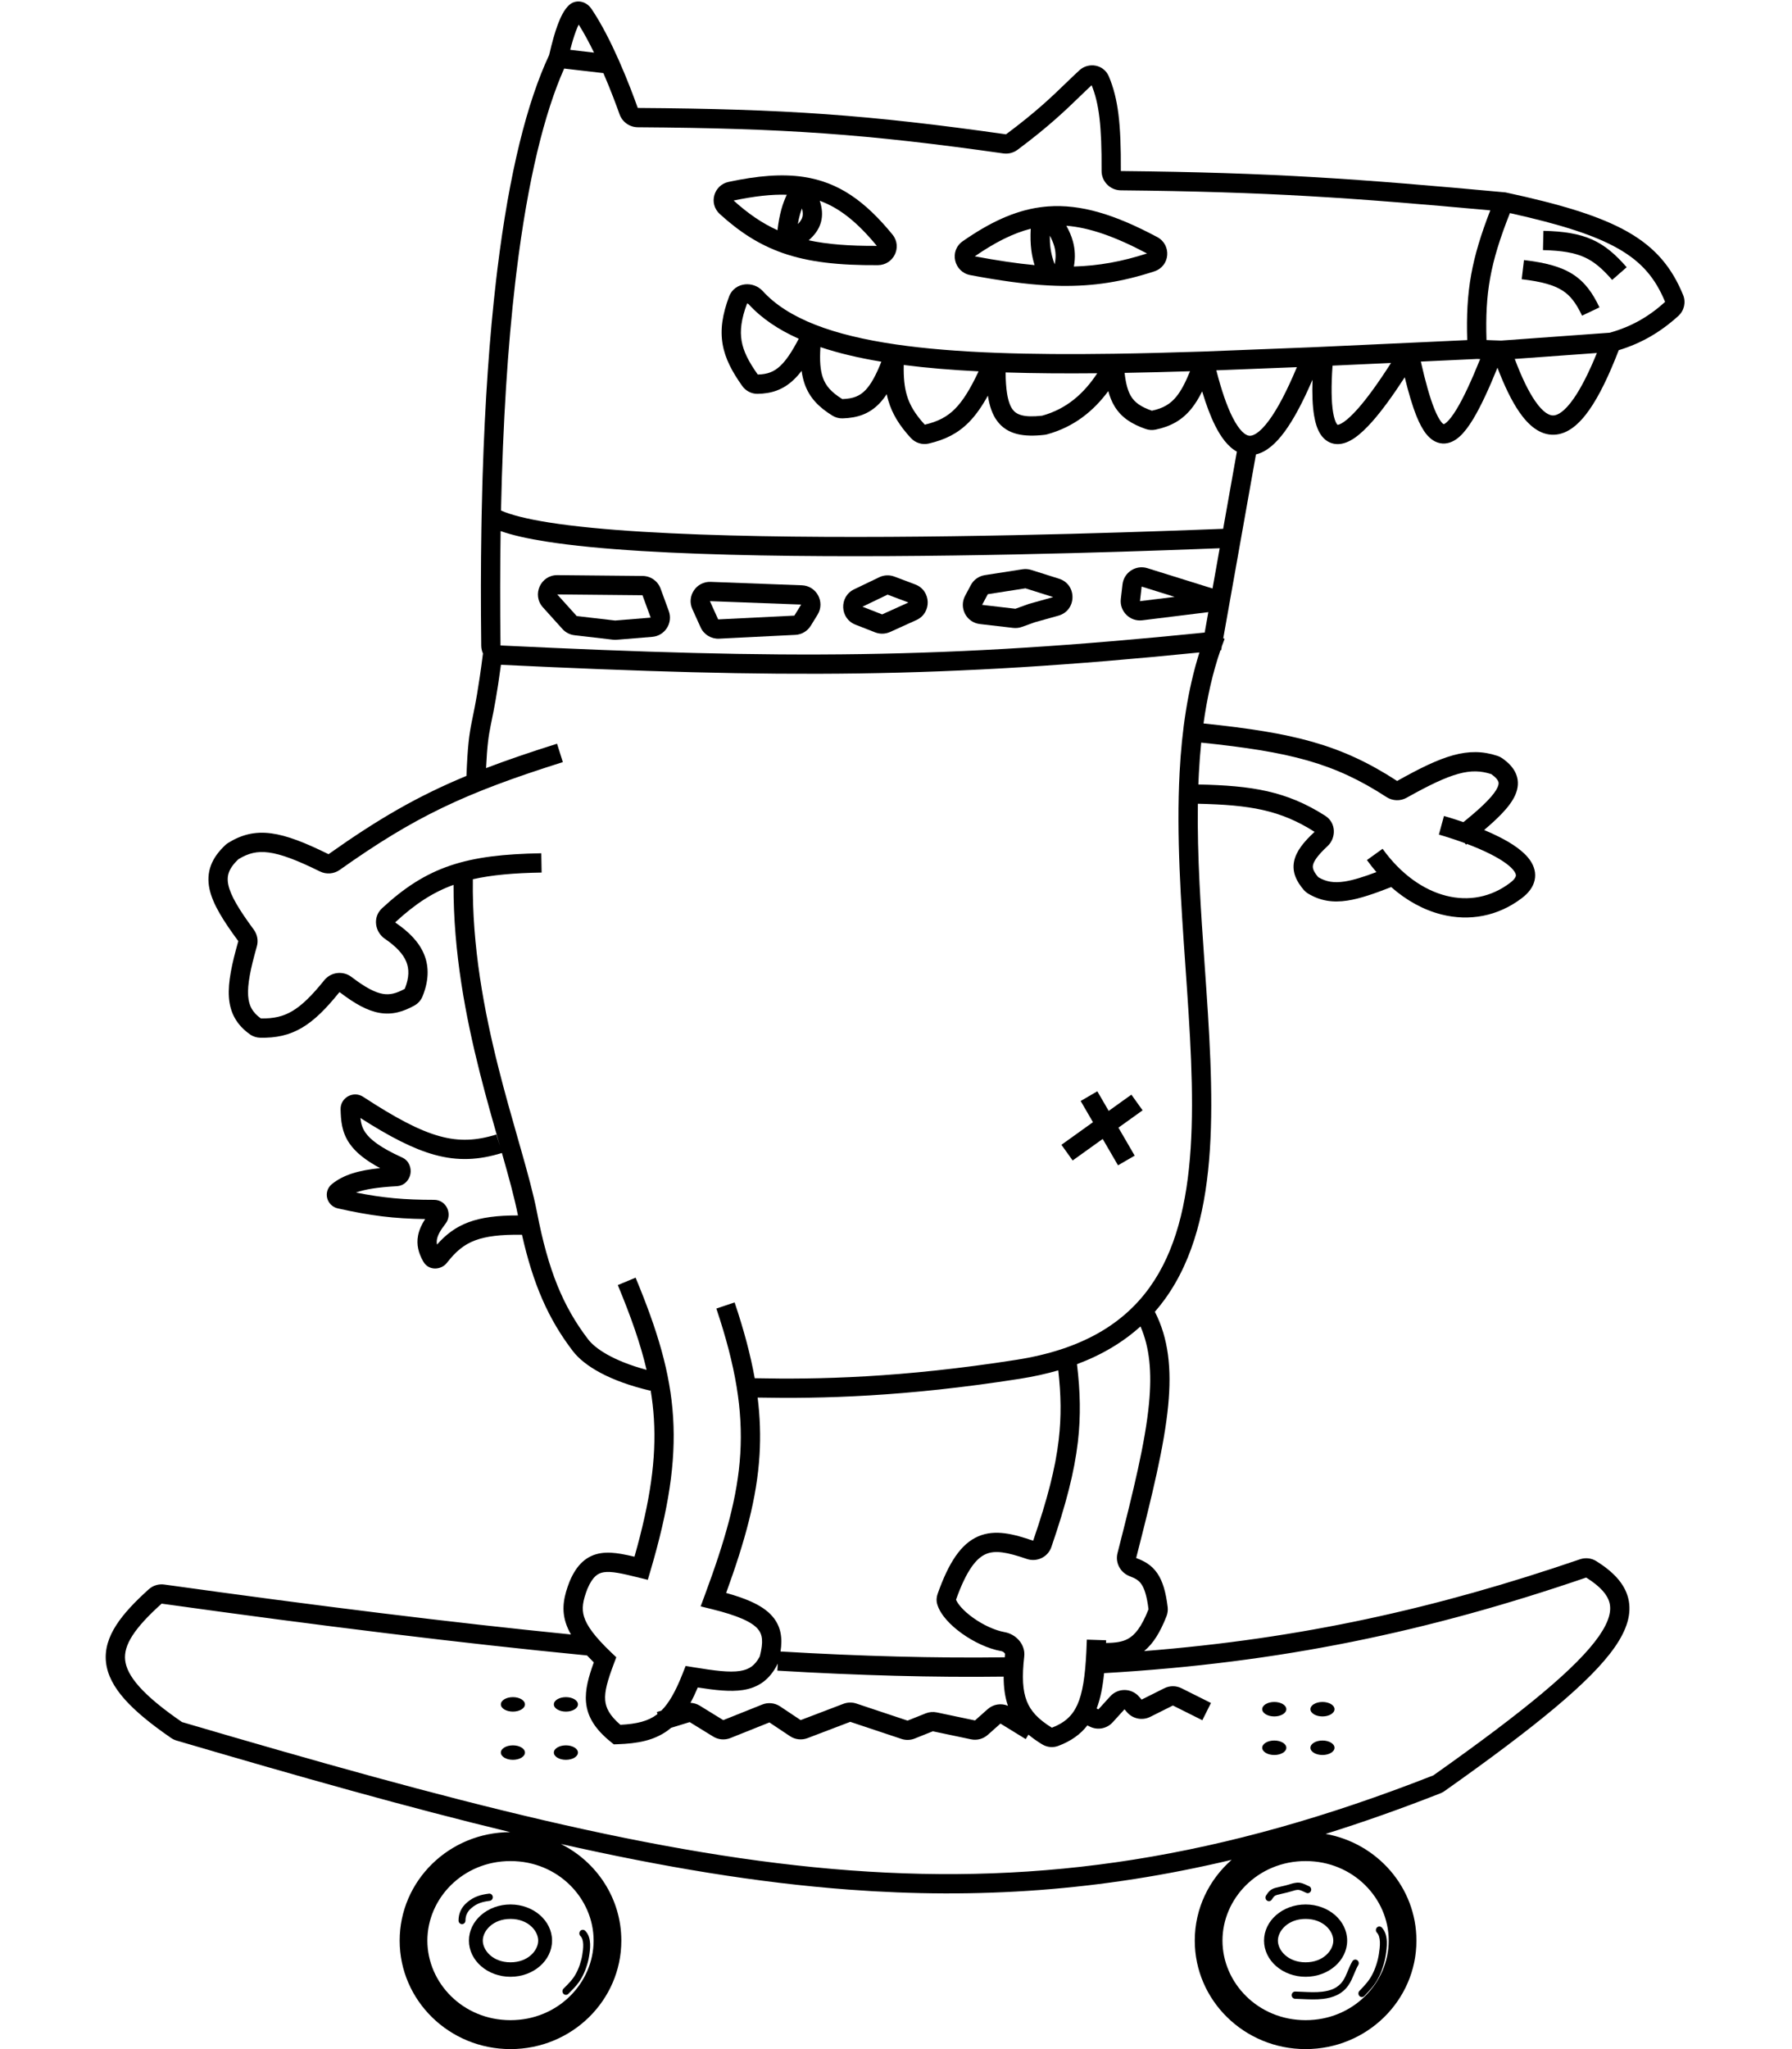 <svg width="70" height="80" viewBox="0 0 328 425" fill="none" xmlns="http://www.w3.org/2000/svg">
<path d="M87 353.5C87 354.328 85.881 355 84.5 355C83.119 355 82 354.328 82 353.5C82 352.672 83.119 352 84.5 352C85.881 352 87 352.672 87 353.5Z" fill="black"/>
<path d="M95.5 355C96.881 355 98 354.328 98 353.5C98 352.672 96.881 352 95.5 352C94.119 352 93 352.672 93 353.5C93 354.328 94.119 355 95.5 355Z" fill="black"/>
<path d="M245 354.5C245 355.328 243.881 356 242.5 356C241.119 356 240 355.328 240 354.5C240 353.672 241.119 353 242.5 353C243.881 353 245 353.672 245 354.5Z" fill="black"/>
<path d="M252.5 356C253.881 356 255 355.328 255 354.5C255 353.672 253.881 353 252.5 353C251.119 353 250 353.672 250 354.5C250 355.328 251.119 356 252.5 356Z" fill="black"/>
<path d="M242.5 364C243.881 364 245 363.328 245 362.5C245 361.672 243.881 361 242.5 361C241.119 361 240 361.672 240 362.5C240 363.328 241.119 364 242.5 364Z" fill="black"/>
<path d="M95.5 365C96.881 365 98 364.328 98 363.5C98 362.672 96.881 362 95.5 362C94.119 362 93 362.672 93 363.5C93 364.328 94.119 365 95.5 365Z" fill="black"/>
<path d="M252.5 364C253.881 364 255 363.328 255 362.5C255 361.672 253.881 361 252.5 361C251.119 361 250 361.672 250 362.5C250 363.328 251.119 364 252.5 364Z" fill="black"/>
<path d="M84.5 365C85.881 365 87 364.328 87 363.5C87 362.672 85.881 362 84.5 362C83.119 362 82 362.672 82 363.5C82 364.328 83.119 365 84.5 365Z" fill="black"/>
<path d="M212.845 227.04L208.141 230.411L205.778 226.344L202.32 228.354L204.875 232.751L198.33 237.441L200.66 240.693L206.893 236.226L210.073 241.698L213.531 239.688L210.159 233.885L215.175 230.291L212.845 227.04Z" fill="black"/>
<path fill-rule="evenodd" clip-rule="evenodd" d="M129.255 37.728C135.285 36.442 140.345 36.017 144.846 36.697C152.173 37.803 157.631 41.773 163.255 48.633C165.378 51.221 163.492 54.976 160.245 54.998C152.097 55.053 145.87 54.36 140.491 52.479C135.62 50.775 131.559 48.137 127.44 44.398C125.061 42.237 126.175 38.385 129.255 37.728ZM130.304 41.594C133.321 44.31 136.214 46.305 139.408 47.745C139.599 46.116 139.854 44.699 140.228 43.37C140.523 42.323 140.887 41.352 141.333 40.392C138.199 40.288 134.602 40.69 130.304 41.594ZM144.479 43.227C144.329 43.629 144.197 44.036 144.078 44.455C143.903 45.078 143.755 45.742 143.628 46.478C144.171 45.937 144.443 45.466 144.564 45.038C144.69 44.589 144.697 44.02 144.479 43.227ZM145.883 49.839C147.111 48.771 148.007 47.569 148.414 46.122C148.825 44.663 148.679 43.175 148.179 41.644C152.352 43.167 156.011 46.14 160.022 50.999C154.308 51.029 149.758 50.673 145.883 49.839Z" fill="black"/>
<path fill-rule="evenodd" clip-rule="evenodd" d="M218.215 49.173C209.466 44.504 202.377 42.306 195.532 42.816C194.977 42.858 194.425 42.917 193.875 42.994C188.485 43.746 183.398 46.178 177.872 50.015C174.945 52.048 176.057 56.426 179.41 57.057C185.56 58.213 190.821 58.956 195.648 59.208C196.168 59.235 196.683 59.257 197.194 59.272C197.55 59.283 197.904 59.291 198.256 59.297C205.016 59.397 210.995 58.446 217.608 56.284C220.913 55.203 221.224 50.778 218.215 49.173ZM200.714 50.07C200.403 48.932 199.926 47.858 199.351 46.82C204.113 47.202 209.421 49.038 216.088 52.572C210.849 54.262 206.079 55.126 200.913 55.279C201.249 53.419 201.164 51.717 200.714 50.07ZM196.855 51.124C197.151 52.206 197.227 53.383 196.926 54.827C196.476 53.623 196.2 52.543 196.052 51.397C195.953 50.627 195.908 49.806 195.916 48.874C196.339 49.651 196.653 50.384 196.855 51.124ZM192.085 51.909C192.223 52.975 192.446 53.98 192.756 54.988C189.052 54.647 184.994 54.032 180.351 53.163C184.567 50.257 188.296 48.376 191.958 47.443C191.877 49.08 191.907 50.526 192.085 51.909Z" fill="black"/>
<path d="M298.261 51.874C302.239 51.968 304.8 52.429 306.836 53.342C308.849 54.245 310.534 55.673 312.615 58.058L315.629 55.428C313.373 52.842 311.238 50.932 308.473 49.692C305.73 48.462 302.553 47.974 298.355 47.875L298.261 51.874Z" fill="black"/>
<path d="M302.252 60.227C300.514 59.13 298.023 58.408 293.847 57.914L294.317 53.942C298.657 54.456 301.876 55.26 304.387 56.844C306.962 58.469 308.565 60.767 309.982 63.752L306.369 65.468C305.113 62.824 303.927 61.284 302.252 60.227Z" fill="black"/>
<path fill-rule="evenodd" clip-rule="evenodd" d="M192.062 118.209C191.474 118.024 190.851 117.977 190.242 118.071L182.437 119.289C181.195 119.482 180.116 120.248 179.524 121.357L178.341 123.575C177.013 126.063 178.608 129.107 181.409 129.432L188.318 130.233C188.93 130.304 189.55 130.233 190.13 130.025L192.801 129.066L197.703 127.695C201.534 126.623 201.622 121.224 197.829 120.028L192.062 118.209ZM190.859 122.024L196.625 123.842L191.585 125.253L188.779 126.26L181.87 125.458L183.053 123.241L190.859 122.024Z" fill="black"/>
<path fill-rule="evenodd" clip-rule="evenodd" d="M160.521 119.725C161.506 119.252 162.642 119.202 163.664 119.588L167.991 121.219C171.325 122.476 171.476 127.137 168.229 128.606L162.771 131.076C161.789 131.52 160.669 131.549 159.665 131.156L155.583 129.56C152.327 128.287 152.157 123.743 155.308 122.229L160.521 119.725ZM166.58 124.962L162.253 123.331L157.04 125.835L161.122 127.431L166.58 124.962Z" fill="black"/>
<path fill-rule="evenodd" clip-rule="evenodd" d="M147.726 127.486C149.33 124.878 147.528 121.508 144.468 121.394L125.533 120.687C122.564 120.576 120.515 123.626 121.74 126.333L123.452 130.118C124.129 131.615 125.653 132.545 127.295 132.464L143.108 131.678C144.425 131.613 145.626 130.902 146.317 129.778L147.726 127.486ZM125.384 124.684L144.319 125.391L142.91 127.683L127.096 128.469L125.384 124.684Z" fill="black"/>
<path fill-rule="evenodd" clip-rule="evenodd" d="M111.429 119.457C113.094 119.473 114.575 120.519 115.147 122.082L116.846 126.726C117.755 129.208 116.049 131.873 113.415 132.088L106.04 132.689C105.778 132.711 105.515 132.706 105.254 132.676L97.286 131.751C96.32 131.639 95.428 131.179 94.777 130.457L90.727 125.967C88.394 123.381 90.253 119.255 93.736 119.288L111.429 119.457ZM111.39 123.457L93.698 123.288L97.747 127.778L105.715 128.702L113.09 128.101L111.39 123.457Z" fill="black"/>
<path d="M80.323 393.407C80.372 393.818 80.093 394.193 79.699 394.244C78.129 394.449 77.038 394.761 75.866 395.764C75.052 396.461 74.656 397.316 74.656 398.332C74.656 398.746 74.334 399.082 73.938 399.082C73.54 399.082 73.219 398.746 73.219 398.332C73.219 396.837 73.83 395.567 74.954 394.605C76.423 393.347 77.821 392.977 79.52 392.756C79.914 392.704 80.273 392.996 80.323 393.407Z" fill="black"/>
<path fill-rule="evenodd" clip-rule="evenodd" d="M84 410C88.763 410 92.625 406.642 92.625 402.5C92.625 398.358 88.763 395 84 395C79.237 395 75.375 398.358 75.375 402.5C75.375 406.642 79.237 410 84 410ZM84 407C87.689 407 89.75 404.496 89.75 402.5C89.75 400.504 87.689 398 84 398C80.311 398 78.25 400.504 78.25 402.5C78.25 404.496 80.311 407 84 407Z" fill="black"/>
<path d="M99.499 400.455C99.211 400.171 98.756 400.184 98.483 400.485C98.21 400.786 98.223 401.26 98.511 401.545C98.874 401.903 99.056 402.479 99.088 403.247C99.121 404.007 99.001 404.82 98.887 405.523C98.675 406.824 98.166 408.315 97.527 409.449C96.877 410.605 96.046 411.429 95.006 412.455C94.718 412.74 94.705 413.214 94.978 413.515C95.251 413.816 95.706 413.829 95.994 413.545L96.034 413.505C97.04 412.512 98.007 411.558 98.767 410.209C99.497 408.911 100.064 407.246 100.304 405.774C100.418 405.077 100.564 404.119 100.525 403.181C100.485 402.252 100.258 401.204 99.499 400.455Z" fill="black"/>
<path d="M247.537 391.976C247.11 391.942 246.601 392.101 246.001 392.288C245.49 392.448 244.982 392.568 244.496 392.678L244.281 392.727L244.28 392.727C243.865 392.82 243.468 392.91 243.071 393.019C242.784 393.098 242.621 393.197 242.49 393.318C242.342 393.454 242.202 393.646 241.988 393.983C241.769 394.329 241.323 394.423 240.992 394.195C240.661 393.966 240.57 393.501 240.789 393.156C241.006 392.814 241.235 392.473 241.539 392.193C241.86 391.897 242.233 391.698 242.706 391.568C243.137 391.45 243.569 391.353 243.983 391.259L244.19 391.212C244.674 391.103 245.135 390.993 245.588 390.851L245.686 390.821C246.199 390.659 246.941 390.425 247.645 390.48C248.087 390.515 248.482 390.658 248.815 390.803C248.967 390.869 249.116 390.94 249.252 391.005L249.292 391.024L249.383 391.067C249.414 391.082 249.444 391.096 249.474 391.11C249.556 391.148 249.634 391.183 249.711 391.216C250.08 391.369 250.259 391.806 250.111 392.19C249.964 392.575 249.546 392.762 249.177 392.608C249.008 392.538 248.844 392.46 248.694 392.388L248.657 392.37C248.517 392.303 248.389 392.243 248.262 392.187C247.984 392.066 247.754 391.993 247.537 391.976Z" fill="black"/>
<path fill-rule="evenodd" clip-rule="evenodd" d="M257.625 402.5C257.625 406.642 253.763 410 249 410C244.237 410 240.375 406.642 240.375 402.5C240.375 398.358 244.237 395 249 395C253.763 395 257.625 398.358 257.625 402.5ZM254.75 402.5C254.75 404.496 252.689 407 249 407C245.311 407 243.25 404.496 243.25 402.5C243.25 400.504 245.311 398 249 398C252.689 398 254.75 400.504 254.75 402.5Z" fill="black"/>
<path d="M263.799 399.787C264.08 399.494 264.535 399.494 264.815 399.787C265.585 400.591 265.815 401.71 265.855 402.711C265.896 403.725 265.746 404.763 265.628 405.527C265.382 407.127 264.798 408.938 264.047 410.35C263.265 411.819 262.268 412.859 261.223 413.949L261.185 413.989C260.904 414.282 260.449 414.282 260.168 413.989C259.888 413.696 259.888 413.221 260.168 412.929C261.243 411.807 262.111 410.898 262.79 409.622C263.456 408.371 263.987 406.727 264.209 405.289C264.327 404.52 264.453 403.619 264.419 402.774C264.385 401.916 264.191 401.257 263.799 400.848C263.518 400.555 263.518 400.08 263.799 399.787Z" fill="black"/>
<path d="M259.696 406.548C260.032 406.768 260.135 407.23 259.924 407.582C259.599 408.126 259.351 408.723 259.078 409.384L259.078 409.385L259.012 409.543C258.721 410.245 258.394 411.011 257.923 411.708C256.604 413.657 254.596 414.36 252.592 414.59C251.151 414.756 249.604 414.683 248.237 414.619C247.736 414.595 247.259 414.573 246.82 414.564C246.423 414.556 246.108 414.213 246.116 413.799C246.124 413.385 246.452 413.056 246.849 413.064C247.361 413.075 247.884 413.1 248.413 413.124C249.745 413.187 251.112 413.251 252.434 413.099C254.247 412.891 255.769 412.289 256.749 410.843C257.124 410.288 257.399 409.655 257.693 408.947L257.765 408.774C258.029 408.133 258.319 407.432 258.705 406.787C258.916 406.435 259.359 406.329 259.696 406.548Z" fill="black"/>
<path fill-rule="evenodd" clip-rule="evenodd" d="M93.834 5.04C93.213 6.691 92.615 8.814 92.023 11.411C87.465 21.124 83.758 35.722 81.279 55.87C81.189 56.602 81.101 57.342 81.014 58.089C79.656 69.768 78.697 83.284 78.214 98.775C78.196 99.371 78.178 99.971 78.161 100.573C78.1 102.698 78.049 104.859 78.006 107.057C77.99 107.898 77.975 108.744 77.961 109.596C77.839 117.261 77.825 125.366 77.927 133.926C77.934 134.502 78.064 135.048 78.29 135.539C77.343 142.957 76.674 146.221 76.172 148.669C76.092 149.06 76.016 149.43 75.944 149.792C75.418 152.445 75.107 154.668 74.858 160.93C64.723 165.128 56.587 169.837 46.255 177.155C46.254 177.156 46.25 177.159 46.241 177.159C46.231 177.16 46.226 177.158 46.223 177.157C41.357 174.757 37.598 173.276 34.35 172.846C30.954 172.397 28.206 173.107 25.444 174.802C25.225 174.936 25.018 175.095 24.832 175.269C23.457 176.557 22.417 177.934 21.836 179.487C21.244 181.068 21.18 182.687 21.532 184.354C22.203 187.528 24.434 191.02 27.506 195.185L27.507 195.186C27.511 195.192 27.512 195.197 27.512 195.203C27.513 195.206 27.512 195.209 27.512 195.211C26.174 199.924 25.356 203.71 25.565 206.798C25.673 208.391 26.055 209.849 26.805 211.175C27.553 212.5 28.611 213.591 29.93 214.533C30.566 214.987 31.311 215.215 32.05 215.231C35.313 215.302 38.07 214.735 40.749 213.152C43.357 211.611 45.755 209.186 48.468 205.82C48.47 205.817 48.472 205.815 48.474 205.813L48.477 205.81L48.481 205.808L48.484 205.805L48.489 205.803C48.492 205.802 48.495 205.801 48.499 205.8L48.503 205.799C48.506 205.798 48.509 205.797 48.512 205.797L48.517 205.796C48.546 205.793 48.57 205.8 48.589 205.815C51.708 208.197 54.32 209.655 56.857 210.085C59.513 210.535 61.78 209.815 64.056 208.559C64.814 208.141 65.419 207.471 65.75 206.65C67.008 203.526 67.168 200.631 66.075 197.953C65.011 195.347 62.879 193.24 60.167 191.394C60.121 191.363 60.098 191.321 60.09 191.287C64.19 187.499 67.889 185.077 72.181 183.526C72.136 197.546 74.7 210.871 77.636 222.496C78.957 227.722 80.359 232.628 81.635 237.091L81.808 237.697L81.072 235.307C76.886 236.596 73.359 236.777 69.275 235.648C65.087 234.49 60.217 231.929 53.424 227.487C51.408 226.169 48.672 227.642 48.742 230.1C48.807 232.347 48.942 234.784 50.603 237.182C51.857 238.993 53.864 240.625 56.943 242.28C52.543 242.733 49.378 243.62 46.934 245.595C45.972 246.372 45.688 247.565 45.985 248.59C46.273 249.582 47.087 250.39 48.181 250.634C54.963 252.148 59.713 252.754 66.286 252.844C65.571 253.954 65.038 255.088 64.812 256.295C64.465 258.151 64.895 259.893 65.895 261.643C67.047 263.66 69.629 263.411 70.782 261.946C72.618 259.612 74.272 258.149 76.702 257.248C78.894 256.435 81.862 256.026 86.384 256.103C88.7 266.371 91.84 273.552 96.924 280.205C99.314 283.332 104.547 286.448 113.042 288.447L113.077 288.299C113.405 290.281 113.632 292.25 113.756 294.24C114.272 302.528 113.016 311.304 109.727 322.873C108.766 322.645 107.843 322.443 106.975 322.295C105.559 322.055 104.143 321.934 102.791 322.138C101.39 322.349 100.097 322.902 98.959 323.932C97.853 324.933 96.989 326.298 96.274 327.989L96.261 328.018L96.25 328.047C95.17 330.838 94.52 333.497 95.436 336.487C95.692 337.322 96.061 338.156 96.549 339.005C71.594 336.512 43.749 333.052 12.154 328.647C10.996 328.485 9.81 328.841 8.933 329.632C6.06 332.22 3.732 334.658 2.182 337.071C0.612 339.513 -0.235 342.047 0.057 344.75C0.346 347.425 1.718 349.951 3.951 352.462C6.18 354.969 9.38 357.588 13.564 360.465C13.911 360.704 14.304 360.891 14.708 361.009C40.064 368.461 62.841 374.905 83.948 380C71.269 380.028 61 390.091 61 402.5C61 414.926 71.297 425 84 425C96.703 425 107 414.926 107 402.5C107 393.757 101.902 386.178 94.456 382.454C115.646 387.226 135.225 390.506 154.187 391.921C180.991 393.922 206.536 392.198 233.651 385.743C228.955 389.862 226 395.843 226 402.5C226 414.926 236.297 425 249 425C261.703 425 272 414.926 272 402.5C272 391.462 263.875 382.28 253.156 380.366C260.902 377.948 268.819 375.15 276.967 371.951C277.269 371.833 277.56 371.675 277.82 371.491C287.381 364.737 294.966 359.049 300.762 354.189C306.539 349.346 310.638 345.246 313.141 341.658C315.639 338.078 316.76 334.696 315.944 331.46C315.143 328.279 312.614 325.847 309.321 323.786C308.294 323.144 307.043 323.031 305.945 323.407C276.218 333.585 248.11 339.877 215.491 342.447C217.378 340.906 218.826 338.545 220.131 335.225C220.367 334.625 220.452 333.965 220.375 333.322C219.997 330.194 219.347 327.941 218.219 326.3C217.031 324.572 215.483 323.763 213.92 323.182C213.879 323.167 213.856 323.142 213.846 323.124C213.845 323.121 213.844 323.119 213.843 323.117C217.154 310.172 219.677 299.909 220.484 291.496C221.21 283.91 220.565 277.618 217.72 272.074C218.466 271.22 219.169 270.333 219.832 269.415C225.901 261.01 228.372 250.242 229.139 238.412C229.903 226.631 228.987 213.536 228.062 200.294L228.049 200.117C227.267 188.925 226.481 177.613 226.642 166.704C237.466 166.943 243.746 168.004 250.857 172.528C250.852 172.54 250.843 172.555 250.826 172.57C248.629 174.605 247.041 176.538 246.615 178.639C246.144 180.962 247.177 182.882 248.601 184.553C248.857 184.854 249.166 185.12 249.516 185.331C252.075 186.875 254.675 187.247 257.682 186.788C260.265 186.393 263.214 185.374 266.762 183.984C269.973 186.816 273.536 188.746 277.209 189.672C282.976 191.125 288.909 190.063 293.884 186.272C295.216 185.257 296.198 184.041 296.526 182.583C296.864 181.081 296.424 179.712 295.702 178.604C294.354 176.533 291.7 174.859 289.187 173.587C288.162 173.069 287.098 172.587 286.05 172.148C287.435 170.976 288.624 169.891 289.601 168.879C290.888 167.545 291.91 166.234 292.497 164.912C293.11 163.528 293.273 162.059 292.702 160.606C292.165 159.237 291.082 158.163 289.809 157.27C289.51 157.059 289.178 156.893 288.834 156.779C282.717 154.742 277.373 156.72 268.013 161.969C268.011 161.97 268.009 161.971 268.005 161.972C268.002 161.972 267.999 161.972 267.996 161.972C267.986 161.972 267.977 161.969 267.969 161.964C256.303 154.373 246.464 151.998 227.815 150.05C228.552 144.748 229.68 139.666 231.323 134.88L231.472 134.864L231.619 134.036C231.805 133.52 231.996 133.007 232.194 132.498L231.912 132.389L238.698 94.247C240.914 93.742 242.896 91.918 244.647 89.536C246.5 87.015 248.421 83.436 250.432 78.754C250.334 81.74 250.434 84.248 250.766 86.217C251.016 87.699 251.425 89.058 252.117 90.104C252.858 91.224 253.986 92.05 255.48 92.109C256.828 92.162 258.106 91.57 259.229 90.789C260.385 89.987 261.606 88.824 262.896 87.361C264.839 85.156 267.06 82.124 269.572 78.254C270.369 81.502 271.166 84.198 272.002 86.277C272.606 87.779 273.277 89.081 274.066 90.053C274.854 91.023 275.946 91.884 277.386 91.983C278.816 92.08 280.033 91.386 280.987 90.523C281.949 89.653 282.87 88.415 283.779 86.91C285.294 84.402 286.953 80.856 288.815 76.269C290.281 80.103 291.783 83.2 293.353 85.469C295.256 88.22 297.627 90.269 300.561 90.166C303.427 90.065 305.838 87.927 307.901 84.973C309.914 82.092 311.927 77.964 313.983 72.63C318.7 71.188 322.624 68.907 326.354 65.525C327.563 64.427 327.96 62.688 327.338 61.174C325.019 55.525 321.663 51.397 315.845 48.086C310.153 44.848 302.145 42.417 290.596 39.929L290.478 39.904L290.358 39.892C260.049 37.107 242.333 35.789 210.681 35.476L210.679 35.476L210.677 35.475C210.675 35.474 210.672 35.472 210.669 35.468C210.664 35.464 210.661 35.458 210.661 35.458L210.661 35.456L210.661 35.454C210.712 25.685 210.112 20.487 208.181 15.873C207.123 13.343 203.964 12.835 202.069 14.57C201.105 15.452 200.193 16.333 199.241 17.254L199.239 17.256L199.238 17.256C196.34 20.057 193.067 23.22 186.837 27.857L186.836 27.858C186.833 27.858 186.829 27.859 186.829 27.859L186.827 27.859C158.178 23.799 141.018 22.601 110.441 22.393C110.438 22.393 110.429 22.392 110.417 22.384C110.406 22.375 110.401 22.367 110.4 22.363C109.706 20.41 108.3 16.607 106.479 12.5C104.876 8.885 102.917 4.956 100.803 1.837C100.397 1.237 99.764 0.686 98.956 0.436C98.071 0.162 96.975 0.277 96.119 1.089C95.171 1.989 94.449 3.405 93.834 5.04ZM101.334 10.913C100.334 8.856 99.261 6.852 98.156 5.098C97.98 5.45 97.786 5.894 97.578 6.447C97.194 7.469 96.8 8.758 96.396 10.34L101.334 10.913ZM207.187 347.022C206.898 349.839 206.434 352.277 205.642 354.353L206.003 354.534L208.46 351.831C210.079 350.051 212.891 350.092 214.457 351.919L214.966 352.513L219.675 350.158C220.801 349.595 222.127 349.595 223.253 350.158L229.359 353.211L227.57 356.789L221.464 353.736L216.755 356.091C215.114 356.911 213.124 356.51 211.929 355.116L211.42 354.522L208.963 357.224C207.758 358.55 205.817 358.913 204.215 358.111L203.714 357.861C202.249 359.758 200.274 361.133 197.684 362.113C196.561 362.538 195.323 362.399 194.331 361.793C193.28 361.152 192.332 360.486 191.486 359.777L190.916 360.703L185.682 357.482L183.047 359.825C182.098 360.668 180.807 361.011 179.565 360.749L171.645 359.082L167.887 360.585C167.009 360.936 166.034 360.965 165.137 360.666L154.509 357.123L145.64 360.502C144.431 360.963 143.073 360.81 141.997 360.092L137.73 357.248L129.641 360.483C128.466 360.953 127.137 360.839 126.059 360.176L121.187 357.178L117.333 358.364C117.128 358.536 116.919 358.702 116.706 358.86C113.822 360.997 110.381 361.627 106.182 361.767L105.439 361.792L104.86 361.325C101.668 358.75 99.954 356.175 99.672 353.034C99.441 350.459 100.218 347.749 101.287 344.797C100.789 344.303 100.321 343.823 99.883 343.353C73.909 340.829 44.811 337.239 11.604 332.609C8.82 335.118 6.807 337.272 5.547 339.234C4.304 341.168 3.869 342.793 4.034 344.32C4.202 345.875 5.026 347.652 6.941 349.804C8.858 351.961 11.756 354.368 15.828 357.168L15.833 357.17L15.838 357.172C71.607 373.561 114.5 384.947 154.484 387.932C194.388 390.911 231.451 385.524 275.503 368.229L275.506 368.228L275.507 368.227L275.512 368.224C285.037 361.496 292.519 355.88 298.193 351.124C303.887 346.35 307.663 342.519 309.861 339.369C312.064 336.21 312.471 334.047 312.066 332.437C311.647 330.777 310.213 329.068 307.229 327.196C274.626 338.357 243.893 344.903 207.187 347.022ZM115.304 354.803L114.376 355.088L114.505 355.508C114.469 355.537 114.433 355.564 114.397 355.592C114.373 355.61 114.349 355.628 114.324 355.646C112.554 356.958 110.309 357.557 106.803 357.738C104.536 355.776 103.795 354.223 103.656 352.677C103.487 350.797 104.148 348.533 105.488 344.972L105.954 343.732L104.993 342.819C101.377 339.381 99.817 337.135 99.261 335.316C98.745 333.632 99.002 332.027 99.969 329.519C100.542 328.174 101.113 327.377 101.643 326.898C102.145 326.443 102.692 326.198 103.387 326.093C104.13 325.981 105.064 326.028 106.306 326.239C107.522 326.445 108.894 326.782 110.536 327.185L112.494 327.666L113.034 325.834C116.786 313.115 118.331 303.356 117.748 293.992C117.165 284.628 114.462 275.817 109.962 265L106.269 266.536C108.982 273.058 110.977 278.713 112.24 284.12C105.24 282.235 101.556 279.679 100.102 277.776C94.894 270.961 91.823 263.481 89.508 251.492C88.764 247.641 87.508 243.104 86.081 238.094C85.884 237.4 85.683 236.697 85.479 235.984C84.202 231.518 82.819 226.678 81.514 221.516C78.531 209.706 75.994 196.328 76.191 182.362C80.082 181.478 84.646 181.073 90.459 180.975L90.391 176.975C82.654 177.106 76.71 177.768 71.52 179.52C66.288 181.287 61.953 184.115 57.349 188.374C55.312 190.258 55.905 193.332 57.916 194.701C60.324 196.34 61.732 197.896 62.372 199.464C62.976 200.946 63.008 202.717 62.066 205.088C60.264 206.074 58.948 206.382 57.526 206.141C55.971 205.877 53.995 204.91 51.017 202.636C49.274 201.304 46.752 201.574 45.353 203.31C42.729 206.566 40.694 208.539 38.715 209.708C36.821 210.827 34.851 211.284 32.193 211.234C31.282 210.573 30.684 209.909 30.287 209.207C29.883 208.492 29.631 207.637 29.556 206.528C29.399 204.212 30.016 201.04 31.36 196.303C31.7 195.103 31.465 193.813 30.725 192.81C27.6 188.574 25.913 185.734 25.446 183.526C25.229 182.501 25.291 181.666 25.582 180.89C25.881 180.09 26.478 179.211 27.552 178.201C29.601 176.948 31.43 176.495 33.826 176.812C36.377 177.149 39.634 178.367 44.454 180.744C45.778 181.397 47.361 181.274 48.567 180.419C64.083 169.43 74.396 164.516 94.863 158.069L93.661 154.254C88.134 155.995 83.32 157.632 78.932 159.31C79.162 154.531 79.445 152.703 79.868 150.571C79.939 150.214 80.014 149.847 80.094 149.458L80.094 149.454C80.558 147.189 81.176 144.173 82.018 137.883C140.42 140.693 173.422 140.705 226.967 135.324C224.508 143.133 223.311 151.539 222.855 160.2C222.166 173.3 223.128 187.083 224.059 200.396L224.059 200.399C224.994 213.77 225.894 226.642 225.147 238.153C224.401 249.668 222.018 259.556 216.589 267.074C211.214 274.518 202.667 279.889 189.037 282.029C165.098 285.786 147.753 286.132 134.679 285.854C133.813 281.012 132.435 275.858 130.511 270.131L126.72 271.405C130.749 283.403 132.229 292.535 131.69 301.486C131.149 310.468 128.568 319.415 124.241 331.072L123.46 333.175L125.638 333.71C128.456 334.403 130.594 335.084 132.196 335.794C133.803 336.507 134.758 337.2 135.325 337.858C136.285 338.973 136.526 340.468 135.736 343.549C135.202 344.559 134.634 345.21 134.039 345.647C133.413 346.108 132.642 346.417 131.609 346.574C129.416 346.909 126.416 346.53 121.94 345.795L120.343 345.533L119.753 347.039C118.238 350.911 116.834 353.288 115.304 354.803ZM121.348 353.181C122.026 353.208 122.693 353.408 123.283 353.771L128.155 356.769L136.244 353.534C137.467 353.045 138.853 353.189 139.949 353.919L144.216 356.764L153.085 353.385C153.948 353.056 154.898 353.036 155.774 353.328L166.402 356.871L170.159 355.368C170.892 355.075 171.696 355.005 172.469 355.168L180.389 356.835L183.024 354.493C184.189 353.458 185.831 353.204 187.234 353.796C186.602 351.983 186.339 349.983 186.339 347.742C171.83 347.928 156.31 347.511 139.381 346.503L139.468 345.036L139.402 345.168C138.625 346.71 137.655 347.954 136.409 348.87C135.158 349.789 133.745 350.295 132.212 350.529C129.637 350.921 126.507 350.566 122.868 349.996C122.376 351.151 121.874 352.212 121.348 353.181ZM140.035 342.534C156.832 343.526 172.21 343.931 186.568 343.739C186.59 343.529 186.613 343.317 186.637 343.103C186.638 343.094 186.64 343.073 186.624 343.029C186.606 342.981 186.567 342.907 186.49 342.821C186.324 342.635 186.077 342.499 185.856 342.46C183.063 341.963 180.078 340.513 177.692 338.809C176.487 337.948 175.381 336.985 174.498 335.984C173.635 335.008 172.879 333.879 172.541 332.678C172.309 331.851 172.461 331.088 172.644 330.569C174.939 324.073 177.492 320.193 181.072 318.651C184.62 317.122 188.523 318.209 192.442 319.552L192.446 319.553L192.451 319.554C192.453 319.555 192.454 319.555 192.456 319.555C192.458 319.554 192.459 319.554 192.461 319.554L192.464 319.553C195.435 310.9 197.085 304.484 197.769 298.608C198.326 293.82 198.249 289.333 197.678 284.224C195.188 284.943 192.518 285.531 189.658 285.98C165.853 289.717 148.458 290.121 135.288 289.867C135.793 293.942 135.917 297.838 135.683 301.726C135.139 310.744 132.673 319.592 128.753 330.39C130.719 330.937 132.401 331.51 133.817 332.137C135.721 332.982 137.259 333.975 138.355 335.248C140.192 337.38 140.455 339.869 140.035 342.534ZM214.735 275.111C211.165 278.338 206.815 280.976 201.556 282.943C202.238 288.617 202.374 293.647 201.742 299.07C201.011 305.354 199.26 312.078 196.245 320.86C195.516 322.982 193.208 324.043 191.145 323.336C187.057 321.935 184.6 321.486 182.654 322.324C180.752 323.144 178.69 325.507 176.457 331.785C176.608 332.167 176.931 332.697 177.495 333.336C178.139 334.065 179.005 334.831 180.017 335.554C182.066 337.017 184.504 338.157 186.557 338.522C187.689 338.723 188.73 339.324 189.473 340.156C190.222 340.994 190.768 342.191 190.611 343.557C190.124 347.822 190.289 350.656 191.135 352.813C191.944 354.877 193.483 356.578 196.352 358.34C199.082 357.29 200.631 355.811 201.64 353.565C202.733 351.134 203.244 347.698 203.499 342.622C203.54 341.81 203.574 340.961 203.604 340.072L207.602 340.206L207.594 340.427C207.59 340.539 207.586 340.651 207.582 340.762C209.618 340.748 210.999 340.527 212.133 339.908C213.533 339.144 214.914 337.556 216.401 333.781C216.051 330.889 215.502 329.409 214.923 328.566C214.4 327.806 213.73 327.379 212.525 326.931C210.643 326.23 209.434 324.214 209.967 322.129C213.299 309.102 215.731 299.159 216.502 291.114C217.128 284.581 216.637 279.476 214.735 275.111ZM68.209 239.504C73.119 240.861 77.424 240.612 82.22 239.139L82.234 239.19C83.648 244.153 84.841 248.472 85.55 252.093C81.243 252.078 77.976 252.509 75.311 253.497C72.53 254.529 70.539 256.116 68.752 258.133C68.671 257.725 68.681 257.368 68.744 257.029C68.894 256.228 69.396 255.24 70.521 253.796C72.018 251.876 70.763 248.857 68.136 248.857C61.891 248.857 57.551 248.461 51.936 247.342C53.812 246.659 56.435 246.251 60.412 246.022C62.108 245.924 63.04 244.593 63.24 243.445C63.439 242.302 63.02 240.755 61.499 240.065C56.921 237.989 54.876 236.326 53.892 234.905C53.258 233.99 52.983 233.068 52.853 231.881C58.939 235.766 63.779 238.279 68.209 239.504ZM82.031 105.887C82.418 87.517 83.446 71.812 84.987 58.551C85.073 57.812 85.16 57.081 85.249 56.358C87.61 37.172 91.062 23.392 95.138 14.22L103.279 15.165C104.823 18.739 106.015 21.969 106.63 23.701C107.198 25.3 108.714 26.382 110.414 26.393C140.827 26.6 157.808 27.786 186.267 31.819C187.299 31.965 188.369 31.703 189.22 31.07C195.679 26.262 199.179 22.879 202.1 20.056L202.101 20.055L202.102 20.054C202.964 19.221 203.776 18.436 204.598 17.678C206.118 21.445 206.711 25.96 206.661 35.432C206.649 37.639 208.429 39.454 210.641 39.476C241.208 39.778 258.685 41.019 287.325 43.631C285.384 48.632 284.108 52.81 283.358 56.981C282.585 61.281 282.383 65.506 282.539 70.541C279.679 70.674 276.857 70.806 274.074 70.936L252.644 71.922C251.798 71.96 250.957 71.997 250.12 72.033L250.116 72.034L227.888 72.907L227.882 72.908C221.351 73.125 215.139 73.286 209.247 73.371C200.368 73.5 192.225 73.458 184.824 73.178C177.039 72.885 170.092 72.33 163.985 71.442C157.412 70.487 151.856 69.153 147.293 67.372C142.541 65.516 138.929 63.2 136.356 60.38C135.371 59.3 133.96 58.839 132.656 58.979C131.319 59.123 129.953 59.932 129.37 61.485C127.976 65.198 127.494 68.341 128.023 71.399C128.546 74.429 130.022 77.141 132.088 80.049C132.791 81.04 133.957 81.702 135.267 81.683C138.149 81.641 140.532 80.851 142.691 78.84C143.287 78.285 143.857 77.644 144.414 76.915C144.541 77.871 144.743 78.762 145.032 79.597C146.041 82.513 148.01 84.479 150.795 86.201C151.421 86.588 152.156 86.794 152.911 86.773C155.977 86.687 158.484 85.86 160.597 83.634C161.12 83.082 161.609 82.454 162.074 81.749C162.167 82.195 162.276 82.633 162.402 83.063C163.236 85.92 164.755 88.313 167.073 90.839C168.011 91.861 169.438 92.316 170.808 91.994C174.123 91.218 176.765 89.957 179.103 87.597C180.539 86.147 181.815 84.325 183.069 82.056L183.082 82.139L183.095 82.22C183.404 84.18 183.959 85.905 184.959 87.272C187.114 90.216 190.634 90.66 194.779 90.193C194.974 90.171 195.174 90.133 195.37 90.08C200.967 88.545 205.003 85.234 208.055 81.114C208.37 82.297 208.794 83.356 209.371 84.299C210.804 86.645 212.986 87.985 215.822 88.975C216.47 89.201 217.175 89.253 217.86 89.11C221.036 88.451 223.388 87.121 225.293 84.772C226.124 83.748 226.852 82.549 227.533 81.176C228.372 83.977 229.276 86.385 230.259 88.332C231.411 90.615 232.861 92.644 234.737 93.673L231.89 109.68L231.754 109.685L231.483 109.695L231.201 109.705L229.665 109.764C228.753 109.799 227.607 109.843 226.249 109.894C222.516 110.034 217.186 110.226 210.745 110.425C197.862 110.824 180.54 111.25 162.676 111.346C144.805 111.443 126.423 111.209 111.408 110.291C103.898 109.831 97.267 109.203 91.981 108.367C87.436 107.648 84.089 106.803 82.031 105.887ZM287.295 57.689C288.027 53.619 289.314 49.462 291.399 44.199C301.978 46.545 308.994 48.791 313.867 51.563C318.835 54.39 321.607 57.783 323.606 62.616C320.136 65.75 316.547 67.763 312.125 69.007L289.584 70.641C289.127 70.627 288.664 70.611 288.194 70.594C287.651 70.575 287.1 70.553 286.541 70.53C286.384 65.624 286.58 61.664 287.295 57.689ZM292.402 74.447L309.45 73.212C307.743 77.39 306.134 80.518 304.622 82.682C302.71 85.419 301.291 86.138 300.42 86.168C299.617 86.197 298.343 85.652 296.642 83.193C295.272 81.212 293.857 78.31 292.402 74.447ZM284.615 74.449C284.819 74.459 285.023 74.468 285.225 74.477C283.347 79.127 281.745 82.542 280.355 84.841C279.533 86.201 278.848 87.064 278.304 87.556C277.938 87.887 277.731 87.968 277.661 87.987C277.599 87.958 277.434 87.855 277.172 87.532C276.748 87.01 276.254 86.13 275.713 84.785C274.796 82.504 273.881 79.242 272.911 74.995L274.257 74.932C277.653 74.773 281.105 74.612 284.615 74.449ZM277.686 87.996C277.684 87.995 277.682 87.995 277.68 87.995C277.683 87.996 277.685 87.996 277.687 87.996C277.689 87.997 277.69 87.997 277.69 87.997C277.69 87.997 277.688 87.996 277.686 87.996ZM254.59 75.837L266.729 75.28C264.062 79.446 261.791 82.564 259.895 84.716C258.715 86.055 257.734 86.957 256.947 87.504C256.128 88.073 255.723 88.116 255.639 88.112L255.637 88.112C255.616 88.097 255.549 88.042 255.452 87.896C255.207 87.525 254.921 86.8 254.711 85.552C254.342 83.367 254.291 80.133 254.59 75.837ZM230.476 76.809L247.19 76.152C245.077 81.209 243.154 84.814 241.424 87.167C239.29 90.071 237.916 90.46 237.267 90.374C236.534 90.276 235.301 89.444 233.83 86.53C232.651 84.194 231.53 80.933 230.476 76.809ZM211.44 77.337C215.8 77.262 220.326 77.147 225.016 77.002C224.059 79.356 223.179 81.029 222.187 82.252C220.946 83.781 219.466 84.683 217.097 85.183C214.751 84.359 213.544 83.457 212.784 82.213C212.134 81.149 211.695 79.654 211.44 77.337ZM186.739 77.247C192.649 77.433 198.993 77.478 205.763 77.414C202.977 81.652 199.381 84.829 194.324 86.219C190.464 86.653 188.983 85.996 188.187 84.909C187.712 84.26 187.305 83.235 187.046 81.596C186.858 80.406 186.759 78.971 186.739 77.247ZM165.605 75.701C170.354 76.314 175.536 76.743 181.139 77.021C179.38 80.758 177.872 83.155 176.261 84.782C174.588 86.471 172.7 87.433 169.972 88.082C167.966 85.886 166.851 84.03 166.242 81.943C165.745 80.239 165.554 78.28 165.605 75.701ZM148.317 71.995C152.064 73.251 156.286 74.245 160.962 75.02C159.809 77.922 158.781 79.736 157.695 80.88C156.501 82.138 155.124 82.701 152.856 82.773C150.577 81.356 149.416 80.037 148.812 78.289C148.298 76.804 148.127 74.849 148.317 71.995ZM139.964 75.914C141.161 74.799 142.37 73.035 143.818 70.255C139.586 68.372 136.085 66.017 133.401 63.076C133.364 63.035 133.315 63.002 133.254 62.98C133.194 62.957 133.135 62.952 133.091 62.955C131.872 66.222 131.598 68.6 131.964 70.718C132.335 72.867 133.403 74.986 135.312 77.681C137.306 77.637 138.663 77.126 139.964 75.914ZM229.889 113.758L231.173 113.709L229.687 122.06L216.17 117.844C213.776 117.097 211.294 118.711 211.005 121.201L210.655 124.223C210.356 126.797 212.547 128.972 215.118 128.654L228.815 126.962L228.062 131.193C173.8 136.708 140.92 136.717 81.942 133.874L81.939 133.874L81.938 133.874L81.936 133.873C81.934 133.873 81.933 133.872 81.931 133.87L81.929 133.869L81.927 133.867C81.827 125.529 81.838 117.628 81.953 110.151C84.454 111.033 87.677 111.736 91.356 112.318C96.821 113.182 103.594 113.82 111.164 114.283C126.31 115.21 144.795 115.443 162.698 115.346C180.607 115.25 197.966 114.822 210.869 114.423C217.321 114.224 222.66 114.032 226.399 113.891C227.793 113.839 228.966 113.794 229.889 113.758ZM214.979 121.662L221.819 123.796L214.628 124.684L214.979 121.662ZM226.849 160.41C226.963 158.253 227.123 156.122 227.338 154.022C245.789 155.947 254.892 158.227 265.788 165.317C267.041 166.132 268.653 166.196 269.969 165.458C279.371 160.186 283.268 159.153 287.539 160.563C288.488 161.235 288.851 161.742 288.979 162.069C289.076 162.315 289.122 162.655 288.84 163.29C288.532 163.986 287.881 164.901 286.723 166.101C285.582 167.284 284.044 168.646 282.078 170.247C281.969 170.336 281.859 170.425 281.747 170.516L281.596 170.464L281.51 170.434C280.408 170.058 279.465 169.763 278.796 169.561C278.461 169.461 278.194 169.383 278.009 169.33C277.917 169.303 277.845 169.283 277.795 169.269L277.738 169.253L277.715 169.247C277.715 169.247 277.714 169.247 277.186 171.176C276.658 173.105 276.658 173.105 276.658 173.105L276.671 173.108L276.717 173.121L276.765 173.135C276.803 173.145 276.851 173.159 276.908 173.175C277.076 173.223 277.325 173.296 277.641 173.391C278.273 173.582 279.169 173.862 280.218 174.22C280.788 174.414 281.399 174.63 282.034 174.865L282.29 175.193L282.49 175.036C284.083 175.639 285.798 176.356 287.381 177.157C289.858 178.41 291.634 179.686 292.35 180.786C292.661 181.264 292.662 181.536 292.624 181.704C292.576 181.917 292.364 182.401 291.459 183.09C287.488 186.117 282.815 186.959 278.186 185.793C273.525 184.619 268.806 181.373 264.977 176.047L261.729 178.383C262.359 179.259 263.016 180.091 263.695 180.878C260.973 181.901 258.864 182.561 257.078 182.834C254.855 183.173 253.239 182.894 251.62 181.929C250.53 180.641 250.427 179.967 250.535 179.434C250.689 178.675 251.401 177.489 253.543 175.506C255.344 173.839 255.412 170.69 253.067 169.193C245.02 164.055 237.841 162.948 226.746 162.705C226.775 161.938 226.809 161.173 226.849 160.41ZM101.25 402.5C101.25 411.254 93.882 419 84 419C74.118 419 66.75 411.254 66.75 402.5C66.75 393.746 74.118 386 84 386C93.882 386 101.25 393.746 101.25 402.5ZM249 419C258.882 419 266.25 411.254 266.25 402.5C266.25 393.746 258.882 386 249 386C239.118 386 231.75 393.746 231.75 402.5C231.75 411.254 239.118 419 249 419Z" fill="black"/>
</svg>
